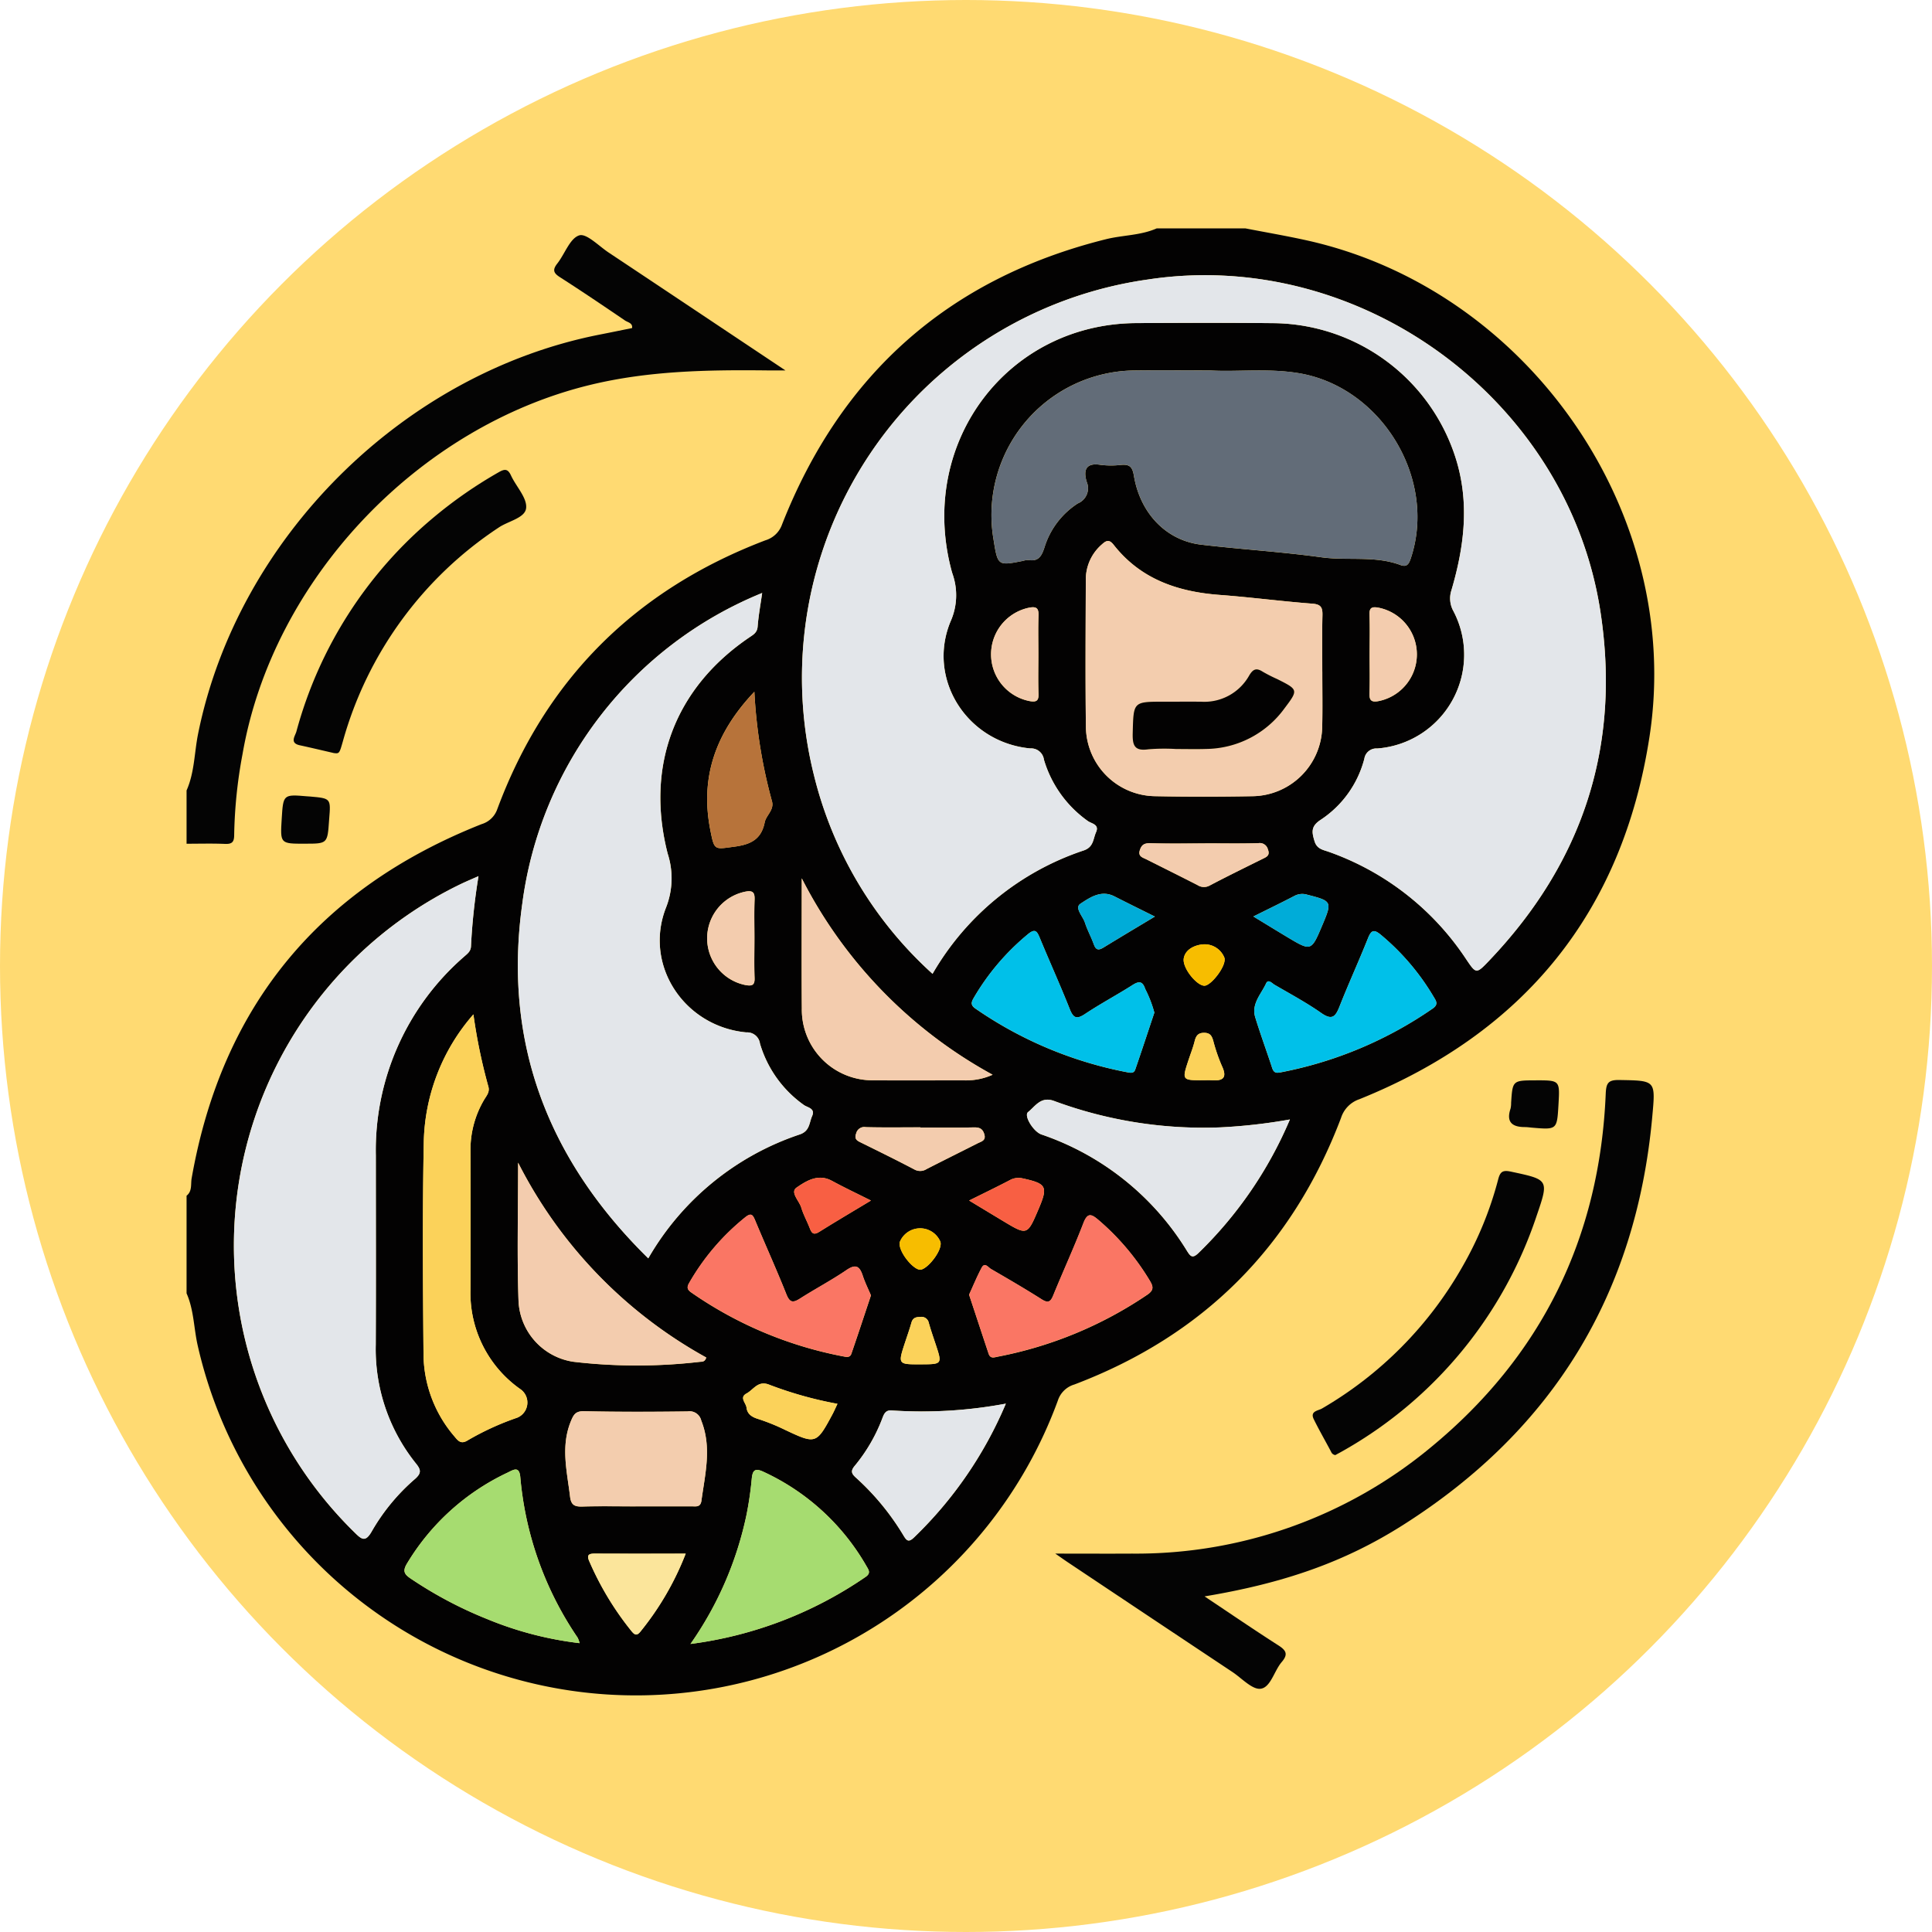 <svg xmlns="http://www.w3.org/2000/svg" xmlns:xlink="http://www.w3.org/1999/xlink" width="233" height="233" viewBox="0 0 233 233">
  <defs>
    <clipPath id="clip-path">
      <rect id="Rectángulo_313219" data-name="Rectángulo 313219" width="177.001" height="176.918" fill="none"/>
    </clipPath>
  </defs>
  <g id="_11" data-name="11" transform="translate(-1103.5 -4024)">
    <circle id="Elipse_8219" data-name="Elipse 8219" cx="116.5" cy="116.5" r="116.5" transform="translate(1103.5 4024)" fill="#ffda72"/>
    <g id="Grupo_997032" data-name="Grupo 997032" transform="translate(1126 4051.544)">
      <g id="Grupo_997031" data-name="Grupo 997031" clip-path="url(#clip-path)">
        <path id="Trazado_658246" data-name="Trazado 658246" d="M117,0h10.7c2.459.478,4.93.9,7.375,1.441,26.7,5.91,45.49,32.876,41.359,59.834-3.247,21.189-15.136,35.747-35,43.75a3.488,3.488,0,0,0-2.2,2.238q-8.834,23.31-32.159,32.162a2.974,2.974,0,0,0-2,1.946A54.192,54.192,0,0,1,1.348,134.748c-.482-2.1-.456-4.307-1.348-6.315V116.66c.7-.546.488-1.392.611-2.091,3.653-20.8,15.4-34.97,34.968-42.721a2.871,2.871,0,0,0,1.9-1.824C43.322,54.31,54.183,43.568,69.811,37.617a3.054,3.054,0,0,0,2.013-1.934C78.962,17.57,91.914,6.04,110.861,1.31,112.9.8,115.044.864,117,0M89.965,89.9a33.157,33.157,0,0,1,18.229-14.88c1.212-.41,1.126-1.386,1.486-2.193.434-.971-.561-1.034-1-1.365a13.885,13.885,0,0,1-5.283-7.395,1.557,1.557,0,0,0-1.646-1.352c-7.6-.716-12.49-8.324-9.624-15.289a7.743,7.743,0,0,0,.25-5.749c-.092-.282-.166-.57-.237-.857-3.773-15.2,6.96-29.305,22.388-29.4,5.587-.034,11.175-.047,16.762.009a23.312,23.312,0,0,1,21.762,16.264c1.707,5.4,1.037,10.679-.507,15.941a3.149,3.149,0,0,0,.239,2.525,11.336,11.336,0,0,1-9.195,16.564,1.455,1.455,0,0,0-1.548,1.234,12.6,12.6,0,0,1-5.27,7.371c-1.2.787-1.069,1.49-.734,2.586.293.959,1.059,1.034,1.746,1.282a33.03,33.03,0,0,1,16.538,12.942c1.192,1.766,1.212,1.8,2.735.209C168.375,76.495,173,62.474,170.514,46.224c-3.917-25.588-28.995-43.96-54.6-40.056A48.5,48.5,0,0,0,75.655,65.913,47.537,47.537,0,0,0,89.965,89.9M55.683,124.217a33.222,33.222,0,0,1,18.276-14.95c1.212-.411,1.121-1.391,1.48-2.2.43-.967-.568-1.031-1.007-1.362a13.883,13.883,0,0,1-5.277-7.395,1.556,1.556,0,0,0-1.648-1.348c-7.531-.71-12.427-8.176-9.659-15.11a9.633,9.633,0,0,0,.179-6.443c-2.705-10.572.851-19.971,9.833-26.076.493-.335.958-.577,1.015-1.312.1-1.336.35-2.662.546-4.053A47.044,47.044,0,0,0,40.487,81.464c-2.331,16.676,3.051,30.825,15.2,42.753M35.209,78.12c-.8.354-1.448.622-2.08.925A48.409,48.409,0,0,0,20.25,157.26c.871.87,1.325,1.234,2.107-.164a24.348,24.348,0,0,1,5.2-6.285c.774-.685.717-1.1.115-1.844a22.027,22.027,0,0,1-4.858-14.355c.035-7.605.009-15.21.009-22.816A30.932,30.932,0,0,1,33.456,87.841c.393-.354.821-.631.845-1.269a75.147,75.147,0,0,1,.907-8.452M123.5,17.128c-3.49,0-6.283-.028-9.075.005A17.435,17.435,0,0,0,97.317,37.5c.511,3.2.511,3.2,3.546,2.6a2.155,2.155,0,0,1,.7-.1c1.225.189,1.577-.534,1.907-1.545a9.71,9.71,0,0,1,4.02-5.289,1.967,1.967,0,0,0,1.072-2.583c-.4-1.293-.216-2.368,1.647-2.067a10.251,10.251,0,0,0,2.49.008c1.013-.089,1.368.216,1.551,1.311.765,4.571,3.931,7.815,8.113,8.309,4.829.571,9.695.86,14.509,1.524,3.171.437,6.44-.222,9.528.933.784.293,1.022-.151,1.24-.8,3.215-9.635-3.592-20.771-13.635-22.359-3.73-.59-7.472-.118-10.506-.309M136.97,53.457c0-2.259-.036-4.519.018-6.776.022-.917-.132-1.341-1.207-1.423-3.73-.284-7.444-.777-11.174-1.056-5.056-.377-9.537-1.892-12.789-6.03-.5-.633-.847-.6-1.4-.087a5.576,5.576,0,0,0-1.967,4.228c-.019,5.945-.064,11.89.012,17.833a8.458,8.458,0,0,0,8.315,8.328c3.921.079,7.846.071,11.767,0a8.526,8.526,0,0,0,8.416-8.425c.05-2.2.009-4.4.013-6.6M34.593,94.79a24.132,24.132,0,0,0-5.983,15.255c-.172,8.616-.11,17.239-.034,25.857a15.389,15.389,0,0,0,3.735,9.795c.439.535.789.968,1.591.466a33.04,33.04,0,0,1,5.97-2.734,1.97,1.97,0,0,0,.461-3.387,14.165,14.165,0,0,1-6.094-12.052q.02-8.382,0-16.764a11.831,11.831,0,0,1,1.631-6.114c.291-.5.727-.948.523-1.625a66.368,66.368,0,0,1-1.8-8.7m98.469,12.678a65.875,65.875,0,0,1-8.37.952,51.9,51.9,0,0,1-20.067-3.183c-1.6-.594-2.268.643-3.139,1.336-.541.431.635,2.351,1.6,2.7a33.066,33.066,0,0,1,17.561,14.039c.421.677.667.964,1.4.25a49.068,49.068,0,0,0,11.014-16.09M60.768,170.72a48.172,48.172,0,0,0,21.118-8.083c.69-.468.361-.87.1-1.328a27.635,27.635,0,0,0-12.426-11.362c-1.064-.5-1.307-.113-1.4.894a41.624,41.624,0,0,1-.613,4.224,42.162,42.162,0,0,1-6.774,15.655m-13.369-.1a3.652,3.652,0,0,0-.232-.65,40.669,40.669,0,0,1-6.92-19.356c-.12-1.427-.867-.876-1.555-.55A28.078,28.078,0,0,0,26.6,160.99c-.625,1.012-.279,1.374.527,1.908a49.028,49.028,0,0,0,9.09,4.805A42,42,0,0,0,47.4,170.621m49.809-68.55A55.882,55.882,0,0,1,74.193,78.387c0,5.609-.032,10.653.009,15.7a8.521,8.521,0,0,0,8.706,8.655c3.679.035,7.358,0,11.038.011a7.774,7.774,0,0,0,3.262-.678m-57.223,10.6c0,5.881-.137,11.266.048,16.639a7.77,7.77,0,0,0,6.619,7.377,65.769,65.769,0,0,0,15.244.009c.245-.025.613.044.778-.522a55.485,55.485,0,0,1-22.689-23.5m14.167,41.45c2.258,0,4.516.005,6.775,0,.506,0,1.056.139,1.168-.69.436-3.218,1.267-6.411-.021-9.649a1.452,1.452,0,0,0-1.655-1.107c-4.159.053-8.32.068-12.478-.025-1.013-.023-1.256.4-1.583,1.185-1.261,3.045-.469,6.071-.107,9.12.121,1.021.564,1.216,1.484,1.19,2.138-.062,4.278-.02,6.418-.02m40.219-25.532c.828,2.5,1.586,4.811,2.355,7.115.219.656.695.438,1.173.348a48.311,48.311,0,0,0,17.952-7.45c.827-.553.746-.99.316-1.7a29.725,29.725,0,0,0-6.188-7.317c-.854-.728-1.323-.919-1.826.392-1.126,2.931-2.443,5.79-3.631,8.7-.326.8-.624.965-1.4.472-2-1.27-4.057-2.466-6.111-3.656-.321-.186-.746-.857-1.126-.142-.578,1.087-1.046,2.233-1.51,3.242m-11.84.08c-.315-.746-.711-1.539-.985-2.373-.376-1.144-.836-1.445-1.962-.678-1.811,1.234-3.762,2.262-5.612,3.441-.854.544-1.236.488-1.642-.533-1.182-2.973-2.507-5.888-3.737-8.841-.278-.667-.454-1.047-1.211-.439a28,28,0,0,0-6.783,7.946c-.31.539-.19.818.291,1.145a47.677,47.677,0,0,0,18.225,7.675c.423.079.879.213,1.058-.307.791-2.3,1.548-4.6,2.359-7.036m49.3-26.878.35-.066A48.108,48.108,0,0,0,150.263,94.1c.769-.52.414-.953.115-1.459a28.719,28.719,0,0,0-6.325-7.427c-.853-.716-1.181-.6-1.582.41-1.1,2.755-2.337,5.453-3.424,8.211-.481,1.222-.885,1.712-2.2.794-1.794-1.257-3.739-2.3-5.637-3.408-.3-.174-.759-.733-1.02-.166-.6,1.305-1.806,2.473-1.306,4.1.592,1.927,1.283,3.824,1.921,5.737.171.511.253,1.092,1.027.9m-15.119-7.215a14.459,14.459,0,0,0-1.093-2.834c-.3-.905-.7-1.023-1.518-.5-1.9,1.208-3.892,2.267-5.763,3.512-1.067.71-1.421.422-1.848-.653-1.134-2.858-2.407-5.662-3.581-8.505-.33-.8-.551-1.214-1.441-.475a28.684,28.684,0,0,0-6.533,7.676c-.3.52-.414.879.208,1.3a47.987,47.987,0,0,0,18.2,7.656c.416.078.884.219,1.064-.3.792-2.292,1.548-4.6,2.308-6.873m-17.91,47.156a54.751,54.751,0,0,1-13.742.824c-.719-.067-.928.354-1.124.865a20.176,20.176,0,0,1-3.359,5.812c-.518.618-.4.938.144,1.428a30.563,30.563,0,0,1,5.737,6.976c.381.633.617.865,1.276.226a48.625,48.625,0,0,0,11.069-16.132M68.48,55.878c-4.739,5-6.574,10.4-5.3,16.763.484,2.409.472,2.244,2.889,1.922,1.934-.258,3.242-.864,3.65-2.924.174-.882,1.2-1.508.866-2.6a61.737,61.737,0,0,1-2.11-13.167M60.194,159.827c-3.824,0-7.374.009-10.923-.008-.658,0-1.063.095-.724.875a36.269,36.269,0,0,0,5.113,8.477c.373.458.64.6,1.082.048a34.9,34.9,0,0,0,5.453-9.393m28.3-51.389v-.024c-2.189,0-4.379.036-6.566-.022a1.009,1.009,0,0,0-1.17.75c-.287.748.183.915.682,1.162,2.116,1.047,4.236,2.086,6.325,3.185a1.425,1.425,0,0,0,1.477-.038c2.049-1.05,4.112-2.072,6.167-3.111.452-.228,1.04-.328.793-1.117-.221-.708-.641-.819-1.318-.8-2.129.05-4.26.018-6.39.018m34.353-34.272v.008c-2.19,0-4.382.042-6.57-.024-.706-.021-1.077.129-1.3.813-.259.782.313.9.773,1.126,2.058,1.035,4.122,2.059,6.173,3.107a1.423,1.423,0,0,0,1.477.048c2.09-1.1,4.213-2.14,6.33-3.188.5-.246.972-.409.682-1.161a1.008,1.008,0,0,0-1.169-.751c-2.129.059-4.262.022-6.393.022M68.485,85.609c0-1.541-.042-3.084.016-4.623.032-.844-.156-1.174-1.077-1a5.743,5.743,0,0,0,.025,11.278c.734.125,1.084.016,1.052-.849-.06-1.6-.017-3.2-.017-4.8m74.193-34.222c0,1.541.038,3.083-.015,4.622-.029.834.149,1.174,1.076,1a5.743,5.743,0,0,0-.03-11.277c-.738-.124-1.08-.005-1.047.855.06,1.6.017,3.2.017,4.8m-39.951-.035c0-1.541-.04-3.084.016-4.623.031-.847-.17-1.165-1.083-1a5.743,5.743,0,0,0,.04,11.279c.747.126,1.075-.007,1.044-.859-.058-1.6-.017-3.2-.016-4.8M78.5,141.756a46.378,46.378,0,0,1-8.214-2.3c-1.37-.561-1.892.586-2.748,1.047-.909.489-.075,1.142-.01,1.7.089.775.623,1.141,1.391,1.376a24.7,24.7,0,0,1,3.276,1.326c3.7,1.739,3.761,1.729,5.715-1.912.192-.359.351-.735.59-1.239m4.036-24.513c-1.77-.889-3.264-1.59-4.71-2.379-1.658-.9-3.089.012-4.255.813-.826.567.323,1.6.565,2.426.247.842.693,1.623,1.01,2.448.226.588.44.915,1.138.478,1.99-1.246,4.014-2.437,6.252-3.786m11.844,0c1.52.919,2.782,1.683,4.046,2.443,2.958,1.781,2.959,1.78,4.3-1.351,1.194-2.792,1.016-3.129-1.927-3.77a2.136,2.136,0,0,0-1.531.231c-1.523.794-3.069,1.541-4.886,2.445m34.274-34.256c1.459.887,2.758,1.686,4.066,2.47,2.914,1.747,2.915,1.744,4.255-1.427,1.2-2.839,1.161-2.907-1.824-3.669a2.006,2.006,0,0,0-1.533.139c-1.569.821-3.165,1.59-4.963,2.487m-11.882.011c-1.8-.9-3.343-1.65-4.867-2.432-1.6-.823-2.963.134-4.1.88-.762.5.292,1.514.538,2.287.286.9.758,1.734,1.074,2.624.256.723.6.724,1.182.365,1.958-1.2,3.937-2.377,6.177-3.723m5.869,19.738c.3,0,.6-.02.89,0,1.346.106,2.055-.187,1.319-1.736a20.919,20.919,0,0,1-1.036-3.023c-.167-.561-.35-.939-1.051-.957-.768-.019-1.028.348-1.193,1.009-.185.745-.471,1.465-.714,2.2-.835,2.516-.835,2.516,1.784,2.508m-34.1,34.262c2.6-.008,2.6-.008,1.775-2.476-.277-.836-.567-1.67-.806-2.517a.9.9,0,0,0-1.034-.723c-.526.005-.9.112-1.062.685-.223.791-.5,1.567-.756,2.347-.886,2.692-.887,2.692,1.883,2.684m-.072-11.412c.85,0,2.729-2.348,2.444-3.358a2.648,2.648,0,0,0-4.9.016c-.258,1.065,1.589,3.345,2.458,3.342m34.281-34.249c.825-.013,2.723-2.463,2.4-3.394a2.573,2.573,0,0,0-2.494-1.6c-.91.05-2.193.515-2.4,1.684s1.587,3.322,2.489,3.308" fill="#030202"/>
        <path id="Trazado_658247" data-name="Trazado 658247" d="M0,69.239c.965-2.175.931-4.558,1.391-6.837,4.77-23.618,24.754-43.5,48.473-48.147,1.28-.251,2.557-.515,3.864-.779.094-.614-.519-.686-.855-.914-2.6-1.769-5.207-3.53-7.853-5.227-.783-.5-.9-.887-.315-1.637.913-1.16,1.52-3.039,2.645-3.4.871-.279,2.355,1.273,3.536,2.059C57.85,8.988,64.8,13.634,72.221,18.582c-1.052,0-1.653.005-2.253,0-7.132-.076-14.22.04-21.238,1.735C27.882,25.35,10.383,43.842,6.748,64.862A57.581,57.581,0,0,0,5.742,74.6c0,.858-.255,1.122-1.108,1.086-1.542-.066-3.089-.02-4.634-.02Z" transform="translate(0 -1.455)" fill="#040404"/>
        <path id="Trazado_658248" data-name="Trazado 658248" d="M223.342,100.039a47.538,47.538,0,0,1-14.309-23.986A48.5,48.5,0,0,1,249.29,16.308c25.606-3.9,50.684,14.468,54.6,40.056,2.487,16.25-2.138,30.271-13.457,42.126-1.523,1.6-1.543,1.557-2.735-.209a33.031,33.031,0,0,0-16.538-12.942c-.688-.248-1.454-.324-1.746-1.283-.335-1.1-.465-1.8.734-2.586a12.6,12.6,0,0,0,5.27-7.371,1.455,1.455,0,0,1,1.548-1.234A11.337,11.337,0,0,0,286.162,56.3a3.149,3.149,0,0,1-.239-2.525c1.544-5.262,2.214-10.536.507-15.94a23.314,23.314,0,0,0-21.762-16.264c-5.587-.056-11.175-.043-16.762-.009-15.429.093-26.162,14.2-22.389,29.4.072.288.146.576.237.857a7.74,7.74,0,0,1-.25,5.749c-2.865,6.965,2.025,14.573,9.625,15.289a1.557,1.557,0,0,1,1.646,1.352,13.886,13.886,0,0,0,5.283,7.395c.439.33,1.434.393,1,1.365-.361.806-.275,1.782-1.486,2.192a33.159,33.159,0,0,0-18.229,14.88" transform="translate(-133.377 -10.14)" fill="#e3e6ea"/>
        <path id="Trazado_658249" data-name="Trazado 658249" d="M127.469,203.215c-12.145-11.928-17.527-26.077-15.2-42.753A47.044,47.044,0,0,1,141.2,122.968c-.2,1.391-.442,2.716-.546,4.053-.057.735-.522.977-1.015,1.312-8.982,6.105-12.538,15.5-9.833,26.076a9.631,9.631,0,0,1-.179,6.443c-2.767,6.933,2.129,14.4,9.66,15.11a1.556,1.556,0,0,1,1.648,1.348,13.883,13.883,0,0,0,5.277,7.395c.439.331,1.437.395,1.007,1.362-.358.806-.268,1.787-1.48,2.2a33.221,33.221,0,0,0-18.276,14.951" transform="translate(-71.786 -78.998)" fill="#e3e6ea"/>
        <path id="Trazado_658250" data-name="Trazado 658250" d="M45.441,218.473a75.061,75.061,0,0,0-.907,8.452c-.024.638-.453.915-.845,1.269a30.931,30.931,0,0,0-10.628,23.954c0,7.605.026,15.21-.009,22.816a22.027,22.027,0,0,0,4.858,14.355c.6.747.658,1.159-.115,1.844a24.342,24.342,0,0,0-5.2,6.286c-.782,1.4-1.236,1.035-2.107.164A48.409,48.409,0,0,1,43.362,219.4c.632-.3,1.28-.571,2.079-.925" transform="translate(-10.233 -140.353)" fill="#e3e6ea"/>
        <path id="Trazado_658251" data-name="Trazado 658251" d="M297.927,47.882c3.034.191,6.776-.281,10.506.309,10.043,1.588,16.85,12.724,13.635,22.359-.218.653-.456,1.1-1.241.8-3.088-1.155-6.356-.5-9.527-.933-4.815-.663-9.68-.953-14.509-1.524-4.182-.494-7.347-3.738-8.113-8.309-.183-1.094-.538-1.4-1.551-1.311a10.255,10.255,0,0,1-2.491-.008c-1.863-.3-2.043.774-1.647,2.067a1.967,1.967,0,0,1-1.072,2.583A9.711,9.711,0,0,0,277.9,69.21c-.33,1.012-.682,1.734-1.907,1.545a2.155,2.155,0,0,0-.7.1c-3.035.6-3.035.6-3.546-2.6a17.435,17.435,0,0,1,17.109-20.366c2.792-.033,5.585-.005,9.075-.005" transform="translate(-174.426 -30.754)" fill="#626c78"/>
        <path id="Trazado_658252" data-name="Trazado 658252" d="M331.752,121.193c0,2.2.04,4.4-.01,6.6a8.526,8.526,0,0,1-8.416,8.425c-3.921.067-7.846.075-11.767-.005a8.458,8.458,0,0,1-8.315-8.328c-.076-5.944-.031-11.889-.011-17.833a5.575,5.575,0,0,1,1.967-4.228c.556-.508.906-.546,1.4.087,3.252,4.138,7.733,5.653,12.789,6.03,3.73.278,7.445.772,11.174,1.055,1.075.082,1.229.506,1.207,1.423-.054,2.258-.017,4.517-.02,6.776m-17.6,9.329c1.189,0,2.379.035,3.566-.006a11.833,11.833,0,0,0,9.467-4.884c1.7-2.246,1.679-2.259-.863-3.539a18.338,18.338,0,0,1-1.744-.885c-.785-.508-1.189-.323-1.658.483a6.2,6.2,0,0,1-5.809,3.128c-1.486-.01-2.971,0-4.457,0-3.731,0-3.663,0-3.762,3.782-.039,1.469.2,2.2,1.877,1.958a24.368,24.368,0,0,1,3.384-.035" transform="translate(-194.784 -67.735)" fill="#f3cdae"/>
        <path id="Trazado_658253" data-name="Trazado 658253" d="M85.8,265.093a66.387,66.387,0,0,0,1.8,8.7c.2.677-.232,1.123-.523,1.625a11.838,11.838,0,0,0-1.631,6.114q.033,8.382,0,16.764a14.164,14.164,0,0,0,6.094,12.052,1.97,1.97,0,0,1-.461,3.387,33.029,33.029,0,0,0-5.97,2.734c-.8.5-1.152.069-1.592-.466a15.391,15.391,0,0,1-3.734-9.795c-.075-8.619-.138-17.241.034-25.857A24.134,24.134,0,0,1,85.8,265.093" transform="translate(-51.205 -170.303)" fill="#fbd25a"/>
        <path id="Trazado_658254" data-name="Trazado 658254" d="M315.149,296.26a49.067,49.067,0,0,1-11.014,16.09c-.73.713-.977.427-1.4-.25a33.065,33.065,0,0,0-17.561-14.039c-.969-.344-2.145-2.264-1.6-2.7.871-.693,1.541-1.93,3.139-1.336a51.9,51.9,0,0,0,20.067,3.183,65.879,65.879,0,0,0,8.37-.952" transform="translate(-182.087 -188.792)" fill="#e3e6ea"/>
        <path id="Trazado_658255" data-name="Trazado 658255" d="M169.946,439.728a42.16,42.16,0,0,0,6.774-15.655,41.547,41.547,0,0,0,.613-4.224c.094-1.006.336-1.394,1.4-.894a27.637,27.637,0,0,1,12.426,11.362c.266.458.595.86-.1,1.328a48.173,48.173,0,0,1-21.118,8.083" transform="translate(-109.178 -269.008)" fill="#a6dc70"/>
        <path id="Trazado_658256" data-name="Trazado 658256" d="M94.617,439.545a41.979,41.979,0,0,1-11.179-2.918,49.008,49.008,0,0,1-9.09-4.805c-.806-.534-1.152-.9-.527-1.908a28.082,28.082,0,0,1,12.089-10.926c.688-.326,1.435-.877,1.555.55a40.677,40.677,0,0,0,6.92,19.356,3.653,3.653,0,0,1,.232.65" transform="translate(-47.218 -268.924)" fill="#a6dc70"/>
        <path id="Trazado_658257" data-name="Trazado 658257" d="M230.485,242.9a7.78,7.78,0,0,1-3.262.678c-3.679-.01-7.358.024-11.038-.011a8.521,8.521,0,0,1-8.706-8.655c-.041-5.044-.009-10.087-.009-15.7A55.882,55.882,0,0,0,230.485,242.9" transform="translate(-133.277 -140.833)" fill="#f3ccae"/>
        <path id="Trazado_658258" data-name="Trazado 658258" d="M111.735,315.092a55.49,55.49,0,0,0,22.689,23.5c-.166.565-.533.5-.779.521a65.746,65.746,0,0,1-15.244-.008,7.77,7.77,0,0,1-6.619-7.377c-.185-5.374-.048-10.758-.048-16.639" transform="translate(-71.75 -202.424)" fill="#f3ccae"/>
        <path id="Trazado_658259" data-name="Trazado 658259" d="M136.206,410.394c-2.139,0-4.28-.042-6.418.02-.92.027-1.362-.168-1.484-1.189-.363-3.05-1.154-6.076.107-9.12.327-.79.57-1.208,1.583-1.186,4.158.093,8.319.079,12.478.025a1.452,1.452,0,0,1,1.655,1.107c1.288,3.238.457,6.431.021,9.649-.112.829-.661.688-1.168.689-2.258.009-4.516,0-6.775,0" transform="translate(-82.054 -256.276)" fill="#f3cdae"/>
        <path id="Trazado_658260" data-name="Trazado 658260" d="M263.922,342.4c.463-1.009.931-2.155,1.509-3.242.381-.716.806-.044,1.127.142,2.053,1.19,4.106,2.386,6.111,3.656.779.494,1.077.328,1.4-.471,1.189-2.909,2.5-5.767,3.632-8.7.5-1.311.972-1.12,1.826-.392a29.715,29.715,0,0,1,6.188,7.317c.43.712.512,1.15-.316,1.7a48.309,48.309,0,0,1-17.951,7.45c-.478.091-.954.309-1.173-.347-.769-2.3-1.528-4.612-2.355-7.116" transform="translate(-169.551 -213.817)" fill="#fa7664"/>
        <path id="Trazado_658261" data-name="Trazado 658261" d="M191.1,342.354c-.812,2.432-1.568,4.74-2.359,7.036-.179.52-.634.386-1.058.307a47.68,47.68,0,0,1-18.225-7.675c-.48-.327-.6-.606-.291-1.145a28,28,0,0,1,6.783-7.946c.757-.608.933-.227,1.211.439,1.23,2.954,2.555,5.868,3.737,8.841.406,1.022.788,1.078,1.642.534,1.85-1.18,3.8-2.207,5.612-3.441,1.126-.767,1.586-.466,1.962.678.274.834.67,1.627.985,2.372" transform="translate(-108.567 -213.688)" fill="#fa7664"/>
        <path id="Trazado_658262" data-name="Trazado 658262" d="M363.189,254.062c-.773.19-.856-.391-1.027-.9-.638-1.913-1.329-3.81-1.921-5.737-.5-1.625.707-2.793,1.306-4.1.26-.567.722-.009,1.02.165,1.9,1.106,3.842,2.15,5.637,3.408,1.31.919,1.714.428,2.2-.793,1.087-2.759,2.327-5.457,3.424-8.212.4-1.007.729-1.126,1.582-.41a28.707,28.707,0,0,1,6.325,7.427c.3.506.654.938-.116,1.459a48.1,48.1,0,0,1-18.076,7.627l-.351.067" transform="translate(-231.353 -152.272)" fill="#00c0e9"/>
        <path id="Trazado_658263" data-name="Trazado 658263" d="M286.852,246.8c-.761,2.277-1.516,4.582-2.308,6.873-.179.519-.648.378-1.063.3a47.989,47.989,0,0,1-18.2-7.656c-.622-.422-.511-.78-.208-1.3a28.684,28.684,0,0,1,6.533-7.676c.89-.739,1.111-.326,1.441.475,1.174,2.843,2.447,5.647,3.581,8.505.427,1.076.781,1.364,1.848.653,1.871-1.245,3.866-2.3,5.763-3.512.817-.52,1.215-.4,1.518.5a14.457,14.457,0,0,1,1.093,2.834" transform="translate(-170.134 -152.228)" fill="#00c0e9"/>
        <path id="Trazado_658264" data-name="Trazado 658264" d="M242.988,396.365A48.622,48.622,0,0,1,231.92,412.5c-.659.639-.9.407-1.276-.226a30.554,30.554,0,0,0-5.737-6.976c-.543-.491-.663-.811-.144-1.428a20.186,20.186,0,0,0,3.359-5.812c.2-.511.4-.932,1.124-.865a54.769,54.769,0,0,0,13.742-.824" transform="translate(-144.18 -254.636)" fill="#e3e6ea"/>
        <path id="Trazado_658265" data-name="Trazado 658265" d="M181.289,156.271a61.738,61.738,0,0,0,2.11,13.167c.332,1.087-.692,1.713-.866,2.6-.407,2.06-1.716,2.666-3.649,2.924-2.418.322-2.405.487-2.89-1.922-1.278-6.361.556-11.761,5.3-16.763" transform="translate(-112.809 -100.393)" fill="#b7733a"/>
        <path id="Trazado_658266" data-name="Trazado 658266" d="M147.195,446.965a34.916,34.916,0,0,1-5.453,9.393c-.442.556-.709.41-1.082-.048a36.286,36.286,0,0,1-5.113-8.478c-.339-.781.066-.878.724-.875,3.55.017,7.1.008,10.923.008" transform="translate(-87 -287.137)" fill="#fbe59b"/>
        <path id="Trazado_658267" data-name="Trazado 658267" d="M233.421,303.179c2.13,0,4.261.031,6.389-.018.677-.016,1.1.1,1.319.8.247.79-.341.889-.793,1.117-2.055,1.038-4.118,2.061-6.167,3.111a1.424,1.424,0,0,1-1.477.038c-2.089-1.1-4.209-2.139-6.326-3.186-.5-.246-.969-.413-.681-1.162a1.008,1.008,0,0,1,1.17-.749c2.187.058,4.377.022,6.566.022v.024" transform="translate(-144.93 -194.74)" fill="#f3ccae"/>
        <path id="Trazado_658268" data-name="Trazado 658268" d="M329.288,207.374c2.131,0,4.263.037,6.393-.022a1.007,1.007,0,0,1,1.169.751c.29.752-.185.915-.682,1.161-2.118,1.048-4.24,2.089-6.33,3.188a1.423,1.423,0,0,1-1.477-.048c-2.051-1.049-4.115-2.073-6.173-3.108-.46-.231-1.032-.344-.773-1.126.226-.684.6-.835,1.3-.813,2.189.066,4.38.024,6.571.024v-.008" transform="translate(-206.444 -133.208)" fill="#f3ccae"/>
        <path id="Trazado_658269" data-name="Trazado 658269" d="M181.281,229.228c0,1.6-.043,3.2.017,4.8.033.865-.318.974-1.052.849a5.743,5.743,0,0,1-.025-11.278c.921-.169,1.109.161,1.077,1-.059,1.539-.017,3.082-.017,4.623" transform="translate(-112.796 -143.619)" fill="#f3ccae"/>
        <path id="Trazado_658270" data-name="Trazado 658270" d="M398.985,133.478c0-1.6.043-3.2-.017-4.8-.032-.86.309-.979,1.047-.855a5.743,5.743,0,0,1,.03,11.277c-.928.173-1.106-.166-1.076-1,.054-1.539.015-3.081.015-4.622" transform="translate(-256.307 -82.09)" fill="#f3ccae"/>
        <path id="Trazado_658271" data-name="Trazado 658271" d="M277.045,133.441c0,1.6-.042,3.2.017,4.8.031.852-.3.985-1.044.859a5.743,5.743,0,0,1-.04-11.279c.914-.169,1.115.148,1.083,1-.056,1.539-.016,3.082-.016,4.623" transform="translate(-174.317 -82.088)" fill="#f3ccae"/>
        <path id="Trazado_658272" data-name="Trazado 658272" d="M199.085,392.037c-.239.5-.4.881-.59,1.239-1.954,3.642-2.019,3.651-5.715,1.913a24.787,24.787,0,0,0-3.276-1.326c-.767-.234-1.3-.6-1.391-1.375-.064-.561-.9-1.214.011-1.7.855-.461,1.378-1.608,2.747-1.047a46.382,46.382,0,0,0,8.214,2.3" transform="translate(-120.585 -250.281)" fill="#fbd25a"/>
        <path id="Trazado_658273" data-name="Trazado 658273" d="M214.188,322.939c-2.237,1.349-4.262,2.54-6.251,3.786-.7.437-.911.11-1.138-.478-.317-.824-.763-1.605-1.01-2.447-.242-.825-1.391-1.859-.565-2.426,1.166-.8,2.6-1.717,4.255-.813,1.446.789,2.94,1.49,4.71,2.379" transform="translate(-131.652 -205.696)" fill="#f85f43"/>
        <path id="Trazado_658274" data-name="Trazado 658274" d="M263.947,322.969c1.816-.9,3.363-1.651,4.885-2.445a2.136,2.136,0,0,1,1.531-.232c2.942.641,3.121.978,1.927,3.77-1.339,3.131-1.339,3.131-4.3,1.351-1.264-.761-2.525-1.525-4.046-2.443" transform="translate(-169.567 -205.73)" fill="#f85f43"/>
        <path id="Trazado_658275" data-name="Trazado 658275" d="M359.8,227.2c1.8-.9,3.394-1.666,4.963-2.487a2.008,2.008,0,0,1,1.533-.139c2.985.762,3.024.83,1.824,3.669-1.339,3.171-1.341,3.174-4.254,1.427-1.308-.784-2.607-1.583-4.066-2.47" transform="translate(-231.144 -144.213)" fill="#00acd8"/>
        <path id="Trazado_658276" data-name="Trazado 658276" d="M309.962,227.164c-2.24,1.346-4.218,2.518-6.177,3.723-.583.359-.926.358-1.182-.365-.316-.89-.788-1.726-1.074-2.624-.246-.773-1.3-1.789-.538-2.287,1.141-.745,2.5-1.7,4.1-.88,1.524.782,3.064,1.533,4.867,2.432" transform="translate(-193.19 -144.171)" fill="#00acd8"/>
        <path id="Trazado_658277" data-name="Trazado 658277" d="M338.891,277.037c-2.618.008-2.618.008-1.784-2.508.242-.731.529-1.45.714-2.2.164-.661.425-1.028,1.193-1.009.7.018.884.4,1.051.957A20.959,20.959,0,0,0,341.1,275.3c.735,1.549.027,1.842-1.319,1.736-.295-.023-.594,0-.89,0" transform="translate(-216.25 -174.306)" fill="#fbd25a"/>
        <path id="Trazado_658278" data-name="Trazado 658278" d="M243.3,372.851c-2.77.009-2.769.009-1.883-2.684.257-.781.533-1.557.756-2.347.162-.573.536-.68,1.062-.685a.9.9,0,0,1,1.034.723c.238.847.529,1.681.806,2.517.82,2.469.822,2.468-1.775,2.476" transform="translate(-154.754 -235.857)" fill="#fbd25a"/>
        <path id="Trazado_658279" data-name="Trazado 658279" d="M242.961,342.231c-.869,0-2.716-2.277-2.458-3.343a2.649,2.649,0,0,1,4.9-.016c.285,1.01-1.594,3.356-2.444,3.358" transform="translate(-154.49 -216.649)" fill="#f7bd00"/>
        <path id="Trazado_658280" data-name="Trazado 658280" d="M338.792,246.451c-.9.014-2.694-2.139-2.489-3.308s1.489-1.634,2.4-1.684a2.573,2.573,0,0,1,2.494,1.6c.318.931-1.579,3.381-2.4,3.394" transform="translate(-216.04 -155.118)" fill="#f7bd00"/>
        <path id="Trazado_658281" data-name="Trazado 658281" d="M311,349.5c3.182,2.123,6.011,4.058,8.9,5.905.94.6,1.219,1.072.412,2.013-.913,1.066-1.326,3.044-2.523,3.22-1.02.149-2.285-1.258-3.418-2.012q-9.933-6.608-19.854-13.235c-.376-.251-.743-.514-1.512-1.047,3.388,0,6.324.017,9.26,0a55.64,55.64,0,0,0,36-12.793c13.4-11.023,20.4-25.331,21.121-42.668.054-1.291.3-1.681,1.655-1.656,4.407.082,4.362.013,3.953,4.484q-2.926,31.959-30,49.149c-7.069,4.5-14.433,7.051-23.983,8.643" transform="translate(-188.235 -184.522)" fill="#040404"/>
        <path id="Trazado_658282" data-name="Trazado 658282" d="M382.557,352.182a.631.631,0,0,1-.523-.405c-.691-1.31-1.435-2.593-2.087-3.921-.484-.988.541-1.02,1-1.294A46.092,46.092,0,0,0,397.9,329.417a42.689,42.689,0,0,0,4.29-10.491c.246-.956.58-1.133,1.553-.924,4.547.973,4.584.945,3.081,5.325a51.082,51.082,0,0,1-23.18,28.25c-.357.21-.724.4-1.086.6" transform="translate(-244.007 -204.243)" fill="#040404"/>
        <path id="Trazado_658283" data-name="Trazado 658283" d="M449.3,287.339c2.871,0,2.871,0,2.7,2.919-.177,3.042-.177,3.042-3.168,2.79-.294-.025-.588-.071-.882-.072-1.528,0-2.276-.594-1.734-2.218a2.833,2.833,0,0,0,.071-.7c.176-2.716.175-2.716,3.013-2.716" transform="translate(-286.546 -184.594)" fill="#040404"/>
        <path id="Trazado_658284" data-name="Trazado 658284" d="M40.931,115.6c-1.408-.323-2.732-.642-4.064-.929-1.264-.272-.568-1.111-.418-1.652A50.921,50.921,0,0,1,52.97,87.217a53.233,53.233,0,0,1,7.878-5.475c.717-.413,1.1-.438,1.482.385.617,1.339,1.949,2.692,1.829,3.927-.118,1.215-2.157,1.57-3.314,2.36a45.52,45.52,0,0,0-18.779,25.747c-.437,1.529-.428,1.532-1.135,1.444" transform="translate(-23.206 -52.333)" fill="#040404"/>
        <path id="Trazado_658285" data-name="Trazado 658285" d="M34.761,197.09c-2.978,0-2.978,0-2.792-3,.183-2.959.183-2.959,3.066-2.716.118.01.236.013.354.024,2.507.222,2.507.222,2.306,2.7,0,.059-.009.118-.013.177-.193,2.812-.193,2.812-2.92,2.812" transform="translate(-20.495 -122.882)" fill="#040404"/>
        <path id="Trazado_658286" data-name="Trazado 658286" d="M324.37,158.348a24.038,24.038,0,0,0-3.384.033c-1.68.245-1.916-.489-1.877-1.958.1-3.781.031-3.782,3.762-3.782,1.486,0,2.972-.008,4.458,0a6.2,6.2,0,0,0,5.809-3.128c.469-.806.874-.99,1.658-.483a18.421,18.421,0,0,0,1.744.886c2.542,1.279,2.558,1.292.863,3.539a11.833,11.833,0,0,1-9.467,4.884c-1.187.041-2.377.006-3.566.009" transform="translate(-205.002 -95.56)" fill="#030202"/>
      </g>
    </g>
  </g>
</svg>

